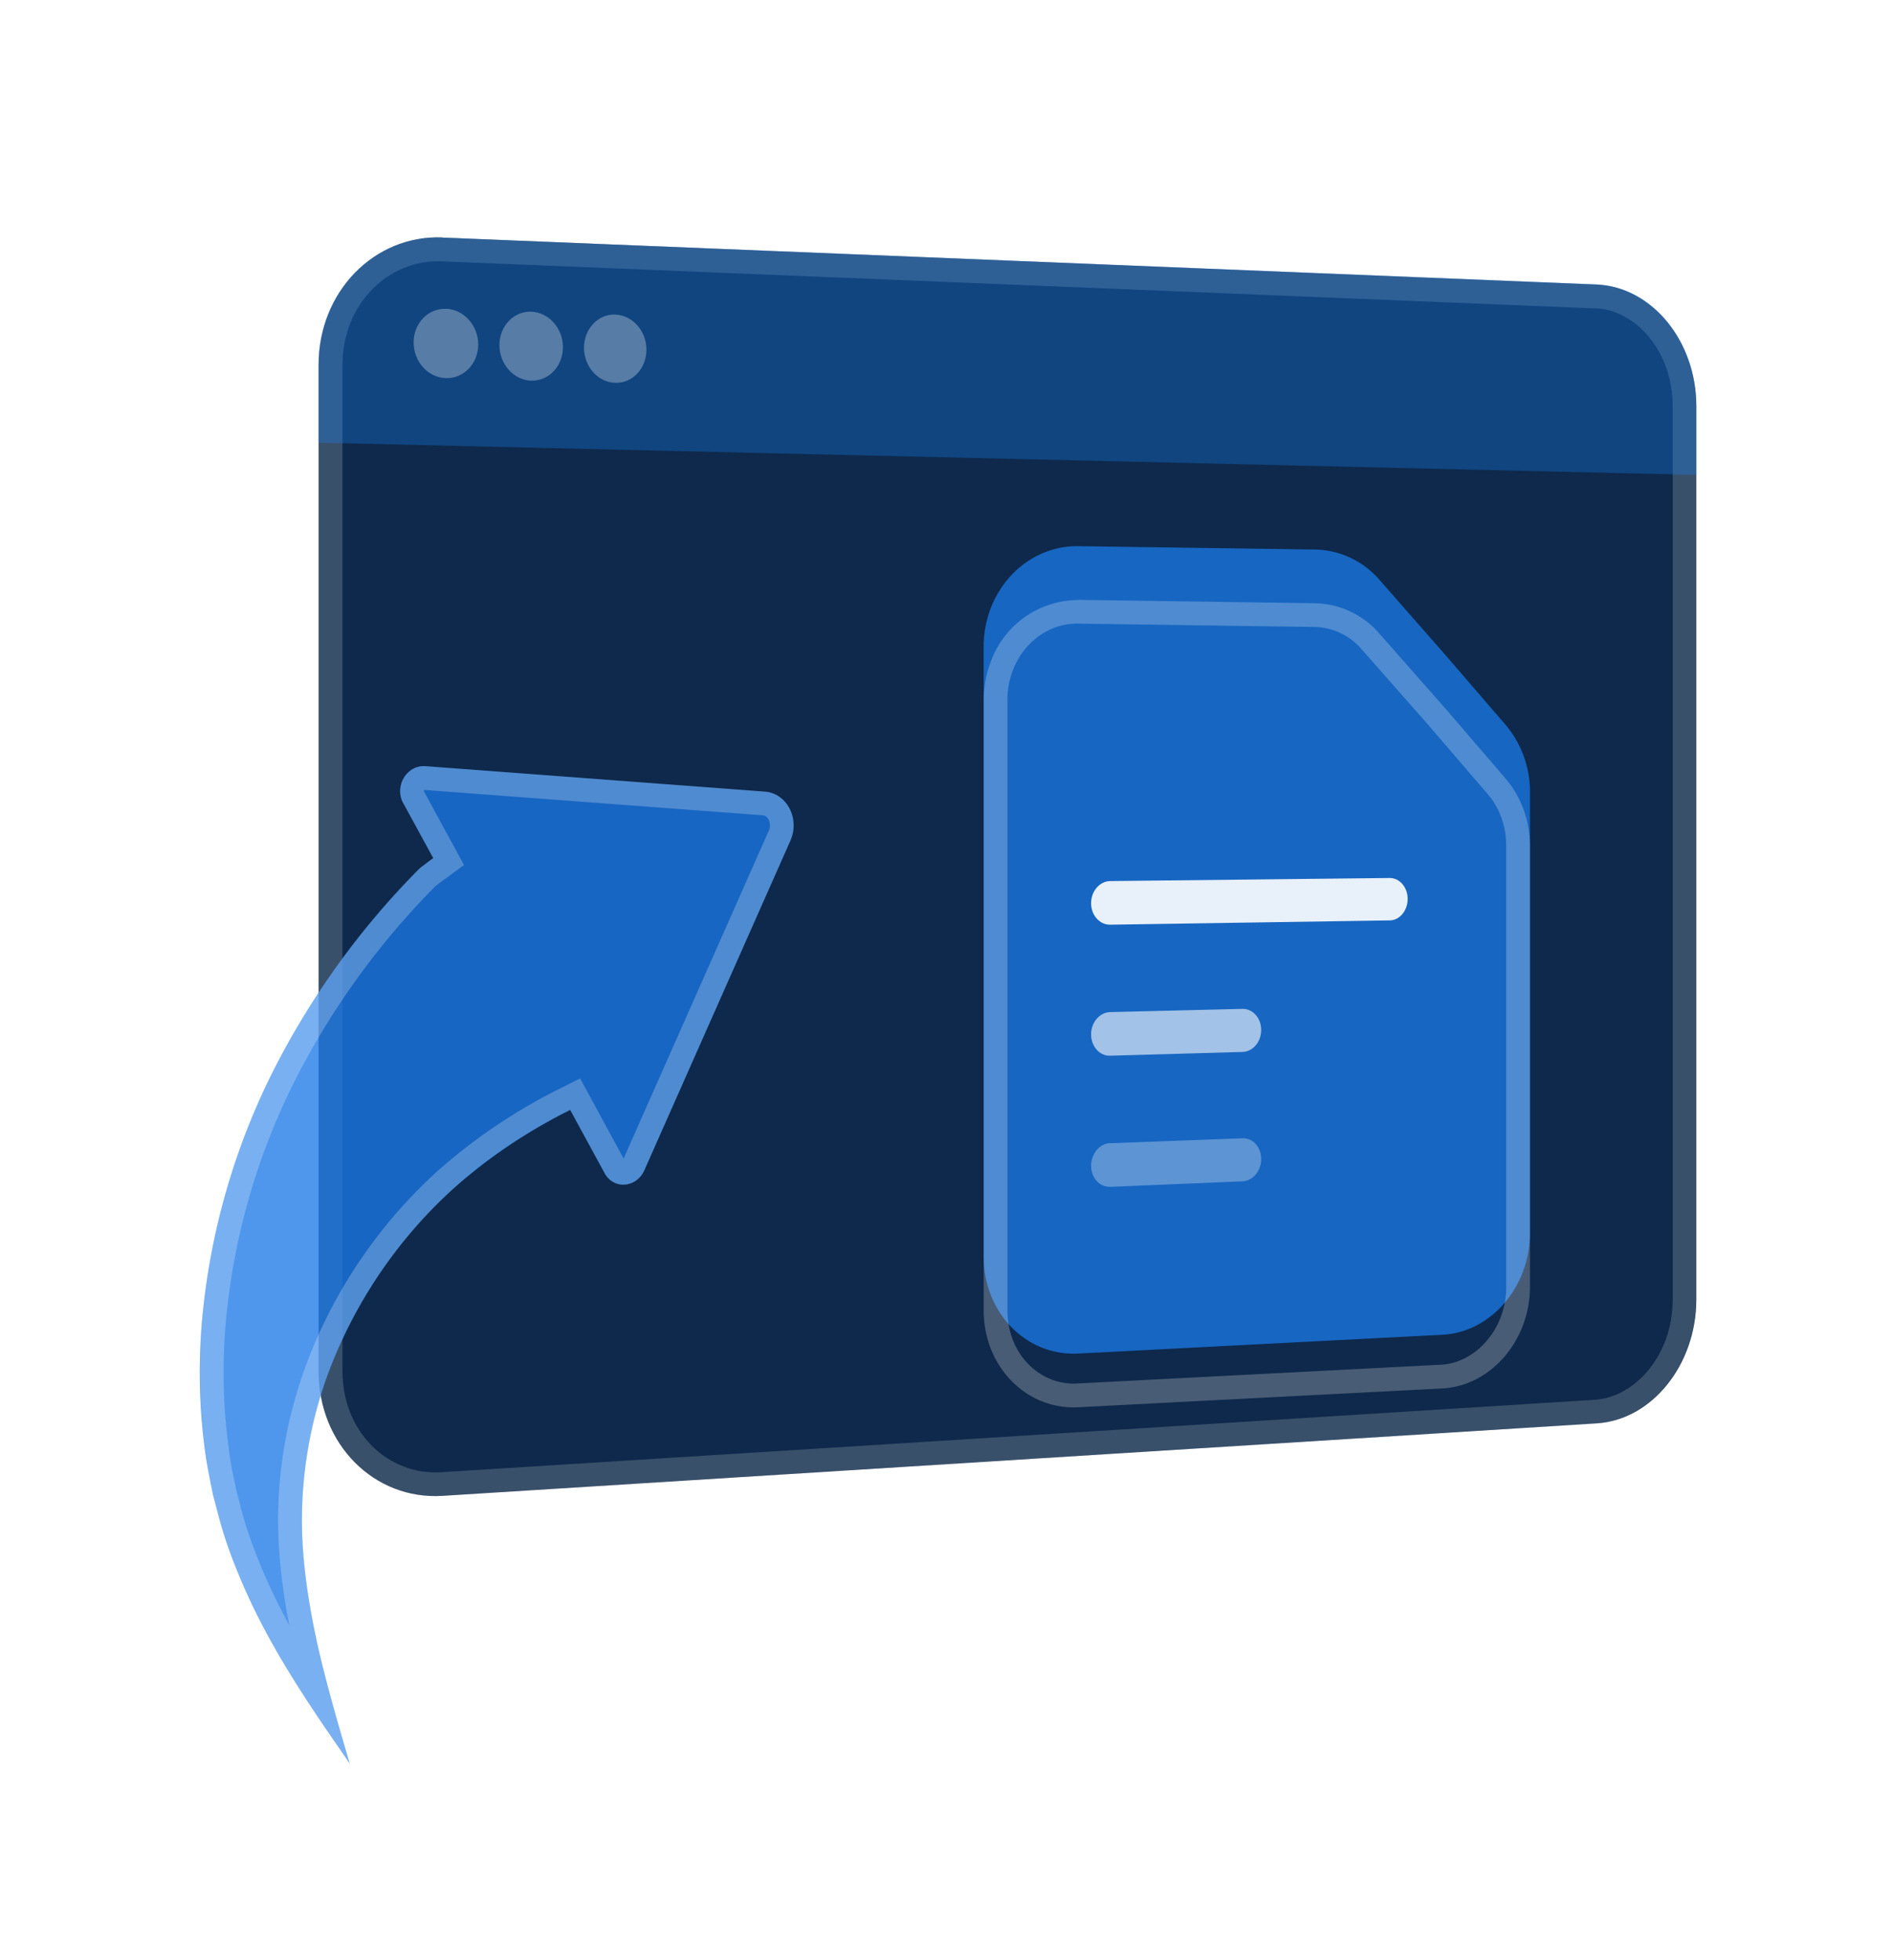 <svg xmlns="http://www.w3.org/2000/svg" width="141" height="146" fill="none"><path fill="#0E294B" d="m32.96 17.7 85.97 3.5c4.12.18 7.42 4.23 7.42 9.07v66.55c0 4.84-3.3 8.96-7.41 9.22l-85.98 5.4c-5.08.32-9.23-3.83-9.23-9.28V27.19c0-5.45 4.15-9.7 9.23-9.5Z"/><path fill="#fff" fill-rule="evenodd" d="M118.86 22.98 32.9 19.47c-3.96-.16-7.39 3.16-7.39 7.72v74.97c0 4.54 3.4 7.77 7.35 7.52l85.97-5.4c2.94-.2 5.76-3.3 5.76-7.46V30.27c0-4.16-2.8-7.17-5.72-7.3Zm.08-1.77L32.95 17.7c-5.08-.2-9.23 4.04-9.23 9.49v74.97c0 5.45 4.15 9.6 9.23 9.28l85.97-5.4c4.11-.26 7.42-4.39 7.42-9.22V30.27c0-4.84-3.3-8.9-7.41-9.06Z" clip-rule="evenodd" opacity=".18"/><path fill="#1587FA" d="M23.73 27.12c0-5.41 4.15-9.62 9.23-9.42l85.97 3.48c4.12.17 7.42 4.2 7.42 9v5.2l-102.62-2.4v-5.87Z" opacity=".3"/><path fill="#fff" d="M33.22 23c1.32.05 2.4 1.24 2.4 2.66 0 1.43-1.08 2.55-2.4 2.51-1.33-.03-2.41-1.22-2.41-2.66 0-1.43 1.08-2.55 2.4-2.5ZM39.57 23.22c1.3.05 2.36 1.23 2.36 2.64 0 1.42-1.05 2.53-2.36 2.5-1.3-.04-2.37-1.22-2.37-2.65 0-1.42 1.06-2.53 2.37-2.49ZM45.83 23.44c1.28.04 2.32 1.21 2.32 2.61s-1.03 2.51-2.32 2.47c-1.28-.03-2.33-1.2-2.33-2.62 0-1.4 1.05-2.51 2.33-2.47Z" opacity=".3"/><path fill="#1B79E6" d="M73.27 48.17c0-4.18 3.17-7.53 7.04-7.48l17.67.25a6.5 6.5 0 0 1 4.78 2.27l4.93 5.62 4.47 5.19a7.71 7.71 0 0 1 1.8 5v32.84c0 4-2.9 7.4-6.53 7.58l-27.12 1.4c-3.87.2-7.04-3.03-7.04-7.22V48.16Z" opacity=".77"/><g filter="url(#a)" opacity=".24"><path fill="#fff" fill-rule="evenodd" d="M80.3 40.7a6.96 6.96 0 0 0-6.56 4.76 8 8 0 0 0-.47 2.7v45.46c0 4.19 3.17 7.42 7.04 7.22l27.12-1.4c3.62-.19 6.53-3.58 6.53-7.58V59.03c0-1.87-.65-3.66-1.8-5.01l-4.47-5.2-4.93-5.6a6.5 6.5 0 0 0-4.78-2.28l-17.67-.25Zm21.13 3.68a4.74 4.74 0 0 0-3.47-1.67l-17.68-.25c-2.69-.04-5.11 2.26-5.24 5.46v45.7c0 3.3 2.45 5.6 5.18 5.45l27.12-1.4c2.52-.13 4.85-2.59 4.85-5.8V59.02c0-1.47-.5-2.85-1.38-3.86l-4.45-5.18-4.93-5.6Z" clip-rule="evenodd"/></g><path fill="#fff" d="m82.7 65.64 20.8-.23c.75-.01 1.35.69 1.35 1.56 0 .87-.6 1.6-1.34 1.6l-20.82.32c-.78.01-1.42-.7-1.42-1.6 0-.9.64-1.64 1.42-1.65Z" opacity=".9"/><path fill="#fff" d="m82.7 75.4 9.85-.24c.77-.01 1.39.69 1.39 1.57 0 .89-.62 1.62-1.39 1.64l-9.86.28c-.78.03-1.42-.69-1.42-1.59 0-.9.64-1.64 1.42-1.66Z" opacity=".6"/><path fill="#fff" d="m82.7 85.17 9.85-.37c.77-.03 1.39.66 1.39 1.55 0 .88-.62 1.63-1.39 1.66l-9.86.41c-.78.03-1.42-.67-1.42-1.57s.64-1.66 1.42-1.69Z" opacity=".3"/><g filter="url(#b)" opacity=".77"><path fill="#1B79E6" d="M30.04 55.85c-.7-1.28.26-2.87 1.65-2.77l25.28 1.9c1.64.12 2.62 2 1.91 3.63L48 83.17c-.58 1.33-2.29 1.47-2.96.24l-2.57-4.72a40.08 40.08 0 0 0-8.72 5.88c-3.32 3-6.24 6.86-8.3 11.33a31.66 31.66 0 0 0-2.92 14.96c.15 2.7.61 5.47 1.25 8.24.65 2.77 1.46 5.53 2.27 8.29l-.36-.53c-2.93-4.24-5.9-8.56-8.04-13.87a32 32 0 0 1-1.44-4.32l-.3-1.13c-.07-.24-.1-.5-.16-.74l-.08-.4c-.15-.78-.3-1.55-.4-2.34-.43-3.14-.5-6.37-.23-9.6a51.7 51.7 0 0 1 5.24-18.54 59.62 59.62 0 0 1 11-15.25l.4-.3.22-.17.37-.27-2.22-4.08Z"/></g><g filter="url(#c)" opacity=".24"><path fill="#fff" fill-rule="evenodd" d="m56.97 54.97-25.28-1.89c-1.4-.1-2.35 1.5-1.65 2.77l2.23 4.08-.1.07-.27.2-.1.08-.12.09-.4.3a59.62 59.62 0 0 0-11 15.25 51.7 51.7 0 0 0-5.24 18.55 43.79 43.79 0 0 0 .71 12.33l.03.14.13.6.3 1.13a32 32 0 0 0 1.44 4.32 55.56 55.56 0 0 0 5.22 9.7c.93 1.42 1.88 2.8 2.82 4.17l.36.53-.19-.64c-.47-1.6-.93-3.2-1.36-4.79-.25-.95-.5-1.9-.72-2.86a49.1 49.1 0 0 1-1.25-8.24 31.66 31.66 0 0 1 2.92-14.96 35.19 35.19 0 0 1 13.6-15.3c1.11-.7 2.26-1.33 3.42-1.91l2.57 4.72c.67 1.23 2.38 1.1 2.96-.24l10.88-24.56c.71-1.63-.27-3.51-1.91-3.64Zm.3 2.92s-.01 0 0 0c.12-.3.1-.6-.03-.84-.12-.23-.28-.3-.4-.31L31.6 54.85a.17.17 0 0 0-.02.08v.03l2.98 5.48-1.24.92a155.78 155.78 0 0 1-.36.26h-.01l-.02.02-.2.15-.29.22a57.8 57.8 0 0 0-10.58 14.7 49.93 49.93 0 0 0-5.05 17.9c-.26 3.1-.2 6.2.22 9.21v.05a24.76 24.76 0 0 0 .5 2.76c.03.2.05.32.09.46l.3 1.14v.02c.34 1.39.83 2.73 1.37 4.08a44.98 44.98 0 0 0 2.26 4.76c-.4-2.05-.68-4.1-.79-6.14-.3-5.7.91-11.06 3.09-15.79a36.96 36.96 0 0 1 8.72-11.9 41.84 41.84 0 0 1 9.11-6.15l1.53-.77 3.24 5.97 10.81-24.42Z" clip-rule="evenodd"/></g><defs><filter id="a" width="68.69" height="88.15" x="59.27" y="30.69" color-interpolation-filters="sRGB" filterUnits="userSpaceOnUse"><feFlood flood-opacity="0" result="BackgroundImageFix"/><feColorMatrix in="SourceAlpha" result="hardAlpha" values="0 0 0 0 0 0 0 0 0 0 0 0 0 0 0 0 0 0 127 0"/><feOffset dy="4"/><feGaussianBlur stdDeviation="7"/><feComposite in2="hardAlpha" operator="out"/><feColorMatrix values="0 0 0 0 0 0 0 0 0 0 0 0 0 0 0 0 0 0 0.02 0"/><feBlend in2="BackgroundImageFix" result="effect1_dropShadow_2001_35019"/><feBlend in="SourceGraphic" in2="effect1_dropShadow_2001_35019" result="shape"/></filter><filter id="b" width="60.23" height="90.31" x="6.88" y="49.08" color-interpolation-filters="sRGB" filterUnits="userSpaceOnUse"><feFlood flood-opacity="0" result="BackgroundImageFix"/><feColorMatrix in="SourceAlpha" result="hardAlpha" values="0 0 0 0 0 0 0 0 0 0 0 0 0 0 0 0 0 0 127 0"/><feOffset dy="4"/><feGaussianBlur stdDeviation="4"/><feComposite in2="hardAlpha" operator="out"/><feColorMatrix values="0 0 0 0 0.115 0 0 0 0 0.524 0 0 0 0 1 0 0 0 0.24 0"/><feBlend in2="BackgroundImageFix" result="effect1_dropShadow_2001_35019"/><feBlend in="SourceGraphic" in2="effect1_dropShadow_2001_35019" result="shape"/></filter><filter id="c" width="72.23" height="102.31" x=".88" y="43.08" color-interpolation-filters="sRGB" filterUnits="userSpaceOnUse"><feFlood flood-opacity="0" result="BackgroundImageFix"/><feColorMatrix in="SourceAlpha" result="hardAlpha" values="0 0 0 0 0 0 0 0 0 0 0 0 0 0 0 0 0 0 127 0"/><feOffset dy="4"/><feGaussianBlur stdDeviation="7"/><feComposite in2="hardAlpha" operator="out"/><feColorMatrix values="0 0 0 0 0 0 0 0 0 0 0 0 0 0 0 0 0 0 0.02 0"/><feBlend in2="BackgroundImageFix" result="effect1_dropShadow_2001_35019"/><feBlend in="SourceGraphic" in2="effect1_dropShadow_2001_35019" result="shape"/></filter></defs></svg>